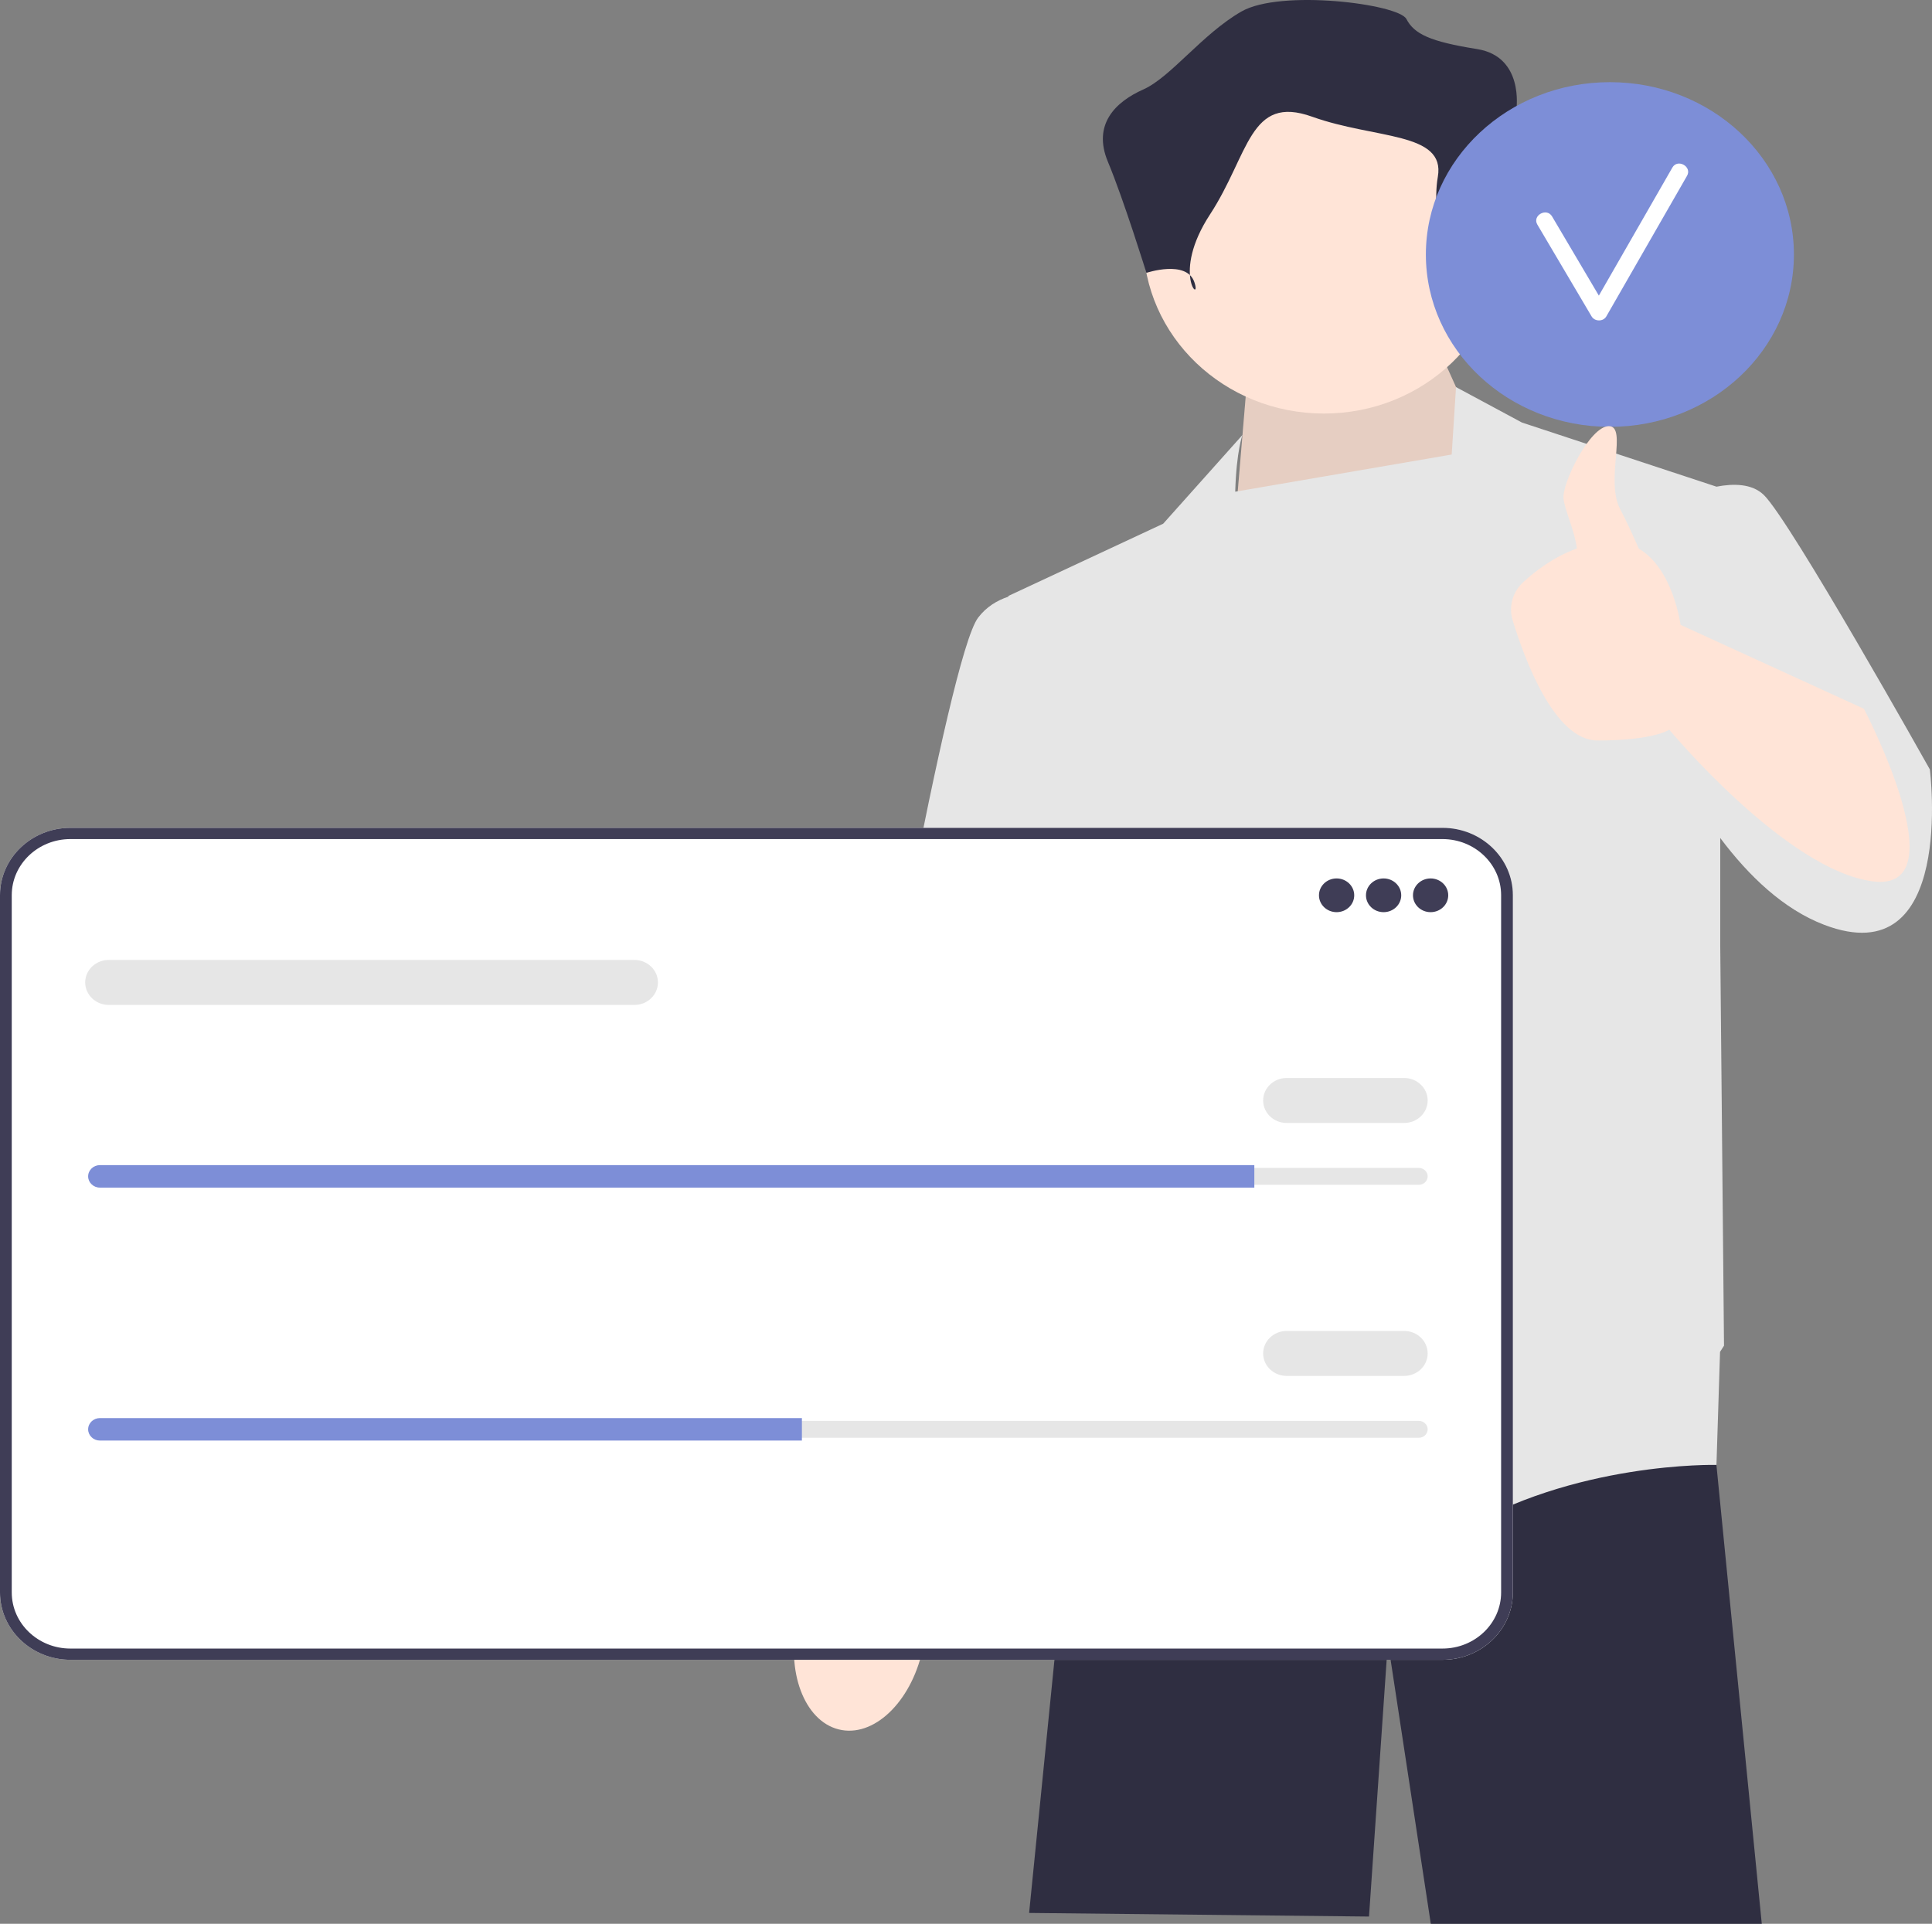 <svg width="243" height="242" viewBox="0 0 243 242" fill="none" xmlns="http://www.w3.org/2000/svg">
<rect x="0" y="0" width="243" height="242" fill="#808080" stroke="none"/>
<g clip-path="url(#clip0_355_221)">
<path d="M215.89 184.169L215.885 184.278L221.59 242H179.96L174.564 206.549L172.189 241.091L129.438 240.637L133.979 195.286L137.841 174.265V174.261L138.42 171.097H214.755L214.855 172.243L215.89 184.169Z" fill="#2F2E41"/>
<path d="M105.873 217.63C110.282 218.399 114.879 213.648 116.141 207.019C116.694 204.117 116.515 201.336 115.771 199.062L116.447 195.241L127.792 143.832C127.792 143.832 148.683 103.847 148.682 96.905C148.682 89.964 142.639 86.56 142.639 86.56L134.462 86.633L108.819 146.558L104.201 190.84L103.454 196.915C101.919 198.792 100.727 201.334 100.175 204.236C98.913 210.865 101.464 216.862 105.873 217.63Z" fill="#FFE4D7"/>
<path d="M189.052 61.789L181.452 44.972L156.751 49.063L155.088 68.848L189.052 61.789Z" fill="#FFE4D7"/>
<path opacity="0.1" d="M189.052 61.789L181.452 44.972L156.751 49.063L155.088 68.848L189.052 61.789Z" fill="black"/>
<path d="M242.729 96.786C242.729 96.786 225.153 65.425 221.828 62.244C220.348 60.827 218.021 60.808 215.894 61.221L191.427 53.154L183.134 48.695L182.588 57.177L155.362 61.853C155.513 56.68 156.276 54.713 156.276 54.713L146.301 65.88L126.825 74.97L126.836 75.052C125.406 75.529 124.051 76.346 123.025 77.697C119.225 82.696 108.774 143.6 108.774 143.6L131.1 148.145L134.139 129.901L136.325 146.327L137.988 177.006C137.988 177.006 168.389 202.004 183.114 192.914C197.84 183.824 215.89 184.278 215.89 184.278L216.341 170.058C216.661 169.567 216.84 169.279 216.84 169.279L216.365 118.837V105.414C219.984 110.238 224.351 114.387 229.428 116.33C246.054 122.693 242.729 96.786 242.729 96.786Z" fill="#E6E6E6"/>
<path d="M166.519 52.022C179.07 52.022 189.243 42.287 189.243 30.279C189.243 18.271 179.07 8.536 166.519 8.536C153.969 8.536 143.795 18.271 143.795 30.279C143.795 42.287 153.969 52.022 166.519 52.022Z" fill="#FFE4D7"/>
<path d="M182.821 36.424C182.821 36.424 184.797 29.806 189.243 30.279C193.689 30.752 194.677 26.97 193.689 25.08C192.701 23.189 190.725 13.736 190.725 13.736C190.725 13.736 191.713 7.118 185.785 6.173C179.857 5.228 177.881 4.282 176.893 2.392C175.905 0.501 161.085 -1.39 156.145 1.446C151.205 4.282 147.253 9.723 143.795 11.257C140.337 12.79 137.373 15.626 139.349 20.353C141.325 25.08 144.191 34.324 144.191 34.324C144.191 34.324 149.229 32.642 150.217 35.478C151.205 38.314 147.253 34.533 152.193 26.97C157.133 19.408 157.133 11.845 165.037 14.681C172.941 17.517 181.833 16.572 180.845 22.244C179.857 27.916 182.821 36.424 182.821 36.424Z" fill="#2F2E41"/>
<path d="M181.432 208.792H8.851C3.97 208.792 0 204.993 0 200.323V112.607C0 107.938 3.97 104.138 8.851 104.138H181.432C186.312 104.138 190.283 107.938 190.283 112.607V200.323C190.283 204.993 186.312 208.792 181.432 208.792Z" fill="white"/>
<path d="M181.432 208.792H8.851C3.97 208.792 0 204.993 0 200.323V112.607C0 107.938 3.97 104.138 8.851 104.138H181.432C186.312 104.138 190.283 107.938 190.283 112.607V200.323C190.283 204.993 186.312 208.792 181.432 208.792ZM8.851 105.552C4.786 105.552 1.478 108.717 1.478 112.607V200.323C1.478 204.213 4.786 207.378 8.851 207.378H181.432C185.497 207.378 188.805 204.213 188.805 200.323V112.607C188.805 108.717 185.497 105.552 181.432 105.552H8.851Z" fill="#3F3D56"/>
<path d="M168.112 114.745C169.336 114.745 170.329 113.795 170.329 112.624C170.329 111.452 169.336 110.502 168.112 110.502C166.887 110.502 165.895 111.452 165.895 112.624C165.895 113.795 166.887 114.745 168.112 114.745Z" fill="#3F3D56"/>
<path d="M174.024 114.745C175.249 114.745 176.241 113.795 176.241 112.624C176.241 111.452 175.249 110.502 174.024 110.502C172.8 110.502 171.807 111.452 171.807 112.624C171.807 113.795 172.8 114.745 174.024 114.745Z" fill="#3F3D56"/>
<path d="M179.936 114.745C181.161 114.745 182.153 113.795 182.153 112.624C182.153 111.452 181.161 110.502 179.936 110.502C178.712 110.502 177.719 111.452 177.719 112.624C177.719 113.795 178.712 114.745 179.936 114.745Z" fill="#3F3D56"/>
<path d="M12.564 146.919C11.952 146.919 11.455 147.395 11.455 147.98C11.455 148.265 11.57 148.529 11.779 148.723C11.99 148.93 12.266 149.04 12.564 149.04H178.458C179.07 149.04 179.567 148.565 179.567 147.98C179.567 147.694 179.452 147.431 179.243 147.236C179.032 147.029 178.756 146.919 178.458 146.919H12.564Z" fill="#E6E6E6"/>
<path d="M157.765 146.565V149.394H12.563C12.157 149.394 11.787 149.238 11.521 148.977C11.248 148.722 11.085 148.369 11.085 147.98C11.085 147.202 11.751 146.565 12.563 146.565H157.765Z" fill="#7D8ED7"/>
<path d="M176.611 141.262H161.83C160.2 141.262 158.874 139.993 158.874 138.433C158.874 136.874 160.2 135.605 161.83 135.605H176.611C178.241 135.605 179.567 136.874 179.567 138.433C179.567 139.993 178.241 141.262 176.611 141.262Z" fill="#E6E6E6"/>
<path d="M79.797 126.413H13.672C12.042 126.413 10.716 125.144 10.716 123.584C10.716 122.024 12.042 120.756 13.672 120.756H79.797C81.427 120.756 82.754 122.024 82.754 123.584C82.754 125.144 81.427 126.413 79.797 126.413Z" fill="#E6E6E6"/>
<path d="M12.564 178.74C11.952 178.74 11.455 179.215 11.455 179.8C11.455 180.085 11.57 180.349 11.779 180.544C11.99 180.75 12.266 180.861 12.564 180.861H178.458C179.07 180.861 179.567 180.385 179.567 179.8C179.567 179.515 179.452 179.251 179.243 179.056C179.032 178.85 178.756 178.74 178.458 178.74H12.564Z" fill="#E6E6E6"/>
<path d="M100.86 178.386V181.214H12.563C12.157 181.214 11.787 181.059 11.521 180.797C11.248 180.542 11.085 180.189 11.085 179.8C11.085 179.022 11.751 178.386 12.563 178.386H100.86Z" fill="#7D8ED7"/>
<path d="M176.611 173.082H161.83C160.2 173.082 158.874 171.814 158.874 170.254C158.874 168.694 160.2 167.426 161.83 167.426H176.611C178.241 167.426 179.567 168.694 179.567 170.254C179.567 171.814 178.241 173.082 176.611 173.082Z" fill="#E6E6E6"/>
<path d="M202.487 53.695C215.27 53.695 225.632 43.989 225.632 32.016C225.632 20.042 215.27 10.336 202.487 10.336C189.704 10.336 179.341 20.042 179.341 32.016C179.341 43.989 189.704 53.695 202.487 53.695Z" fill="#7D8ED7"/>
<path d="M210.343 21.08C207.261 26.449 204.18 31.818 201.098 37.186C199.134 33.866 197.181 30.54 195.212 27.223C194.532 26.077 192.683 27.108 193.365 28.256C195.647 32.102 197.905 35.96 200.188 39.806C200.578 40.464 201.649 40.479 202.035 39.806C205.42 33.909 208.805 28.011 212.19 22.114C212.854 20.958 211.006 19.924 210.343 21.08Z" fill="white"/>
<path d="M234.438 89.161L211.377 78.606C211.377 78.606 210.451 71.541 206.126 69.021C205.391 67.343 204.545 65.499 203.777 64.038C201.877 60.426 204.727 53.608 202.352 53.608C199.977 53.608 196.466 60.778 196.652 62.698C196.794 64.172 198.068 66.746 198.331 68.998C195.434 70.043 193.098 71.835 191.562 73.261C190.232 74.495 189.738 76.337 190.258 78.038C191.764 82.968 195.527 93.15 200.927 93.15C208.052 93.15 209.952 91.787 209.952 91.787C209.952 91.787 224.678 109.512 235.603 110.876C246.528 112.239 234.438 89.161 234.438 89.161Z" fill="#FFE4D7"/>
</g>
<defs>
<clipPath id="clip0_355_221">
<rect width="243" height="242" fill="white"/>
</clipPath>
</defs>
</svg>

